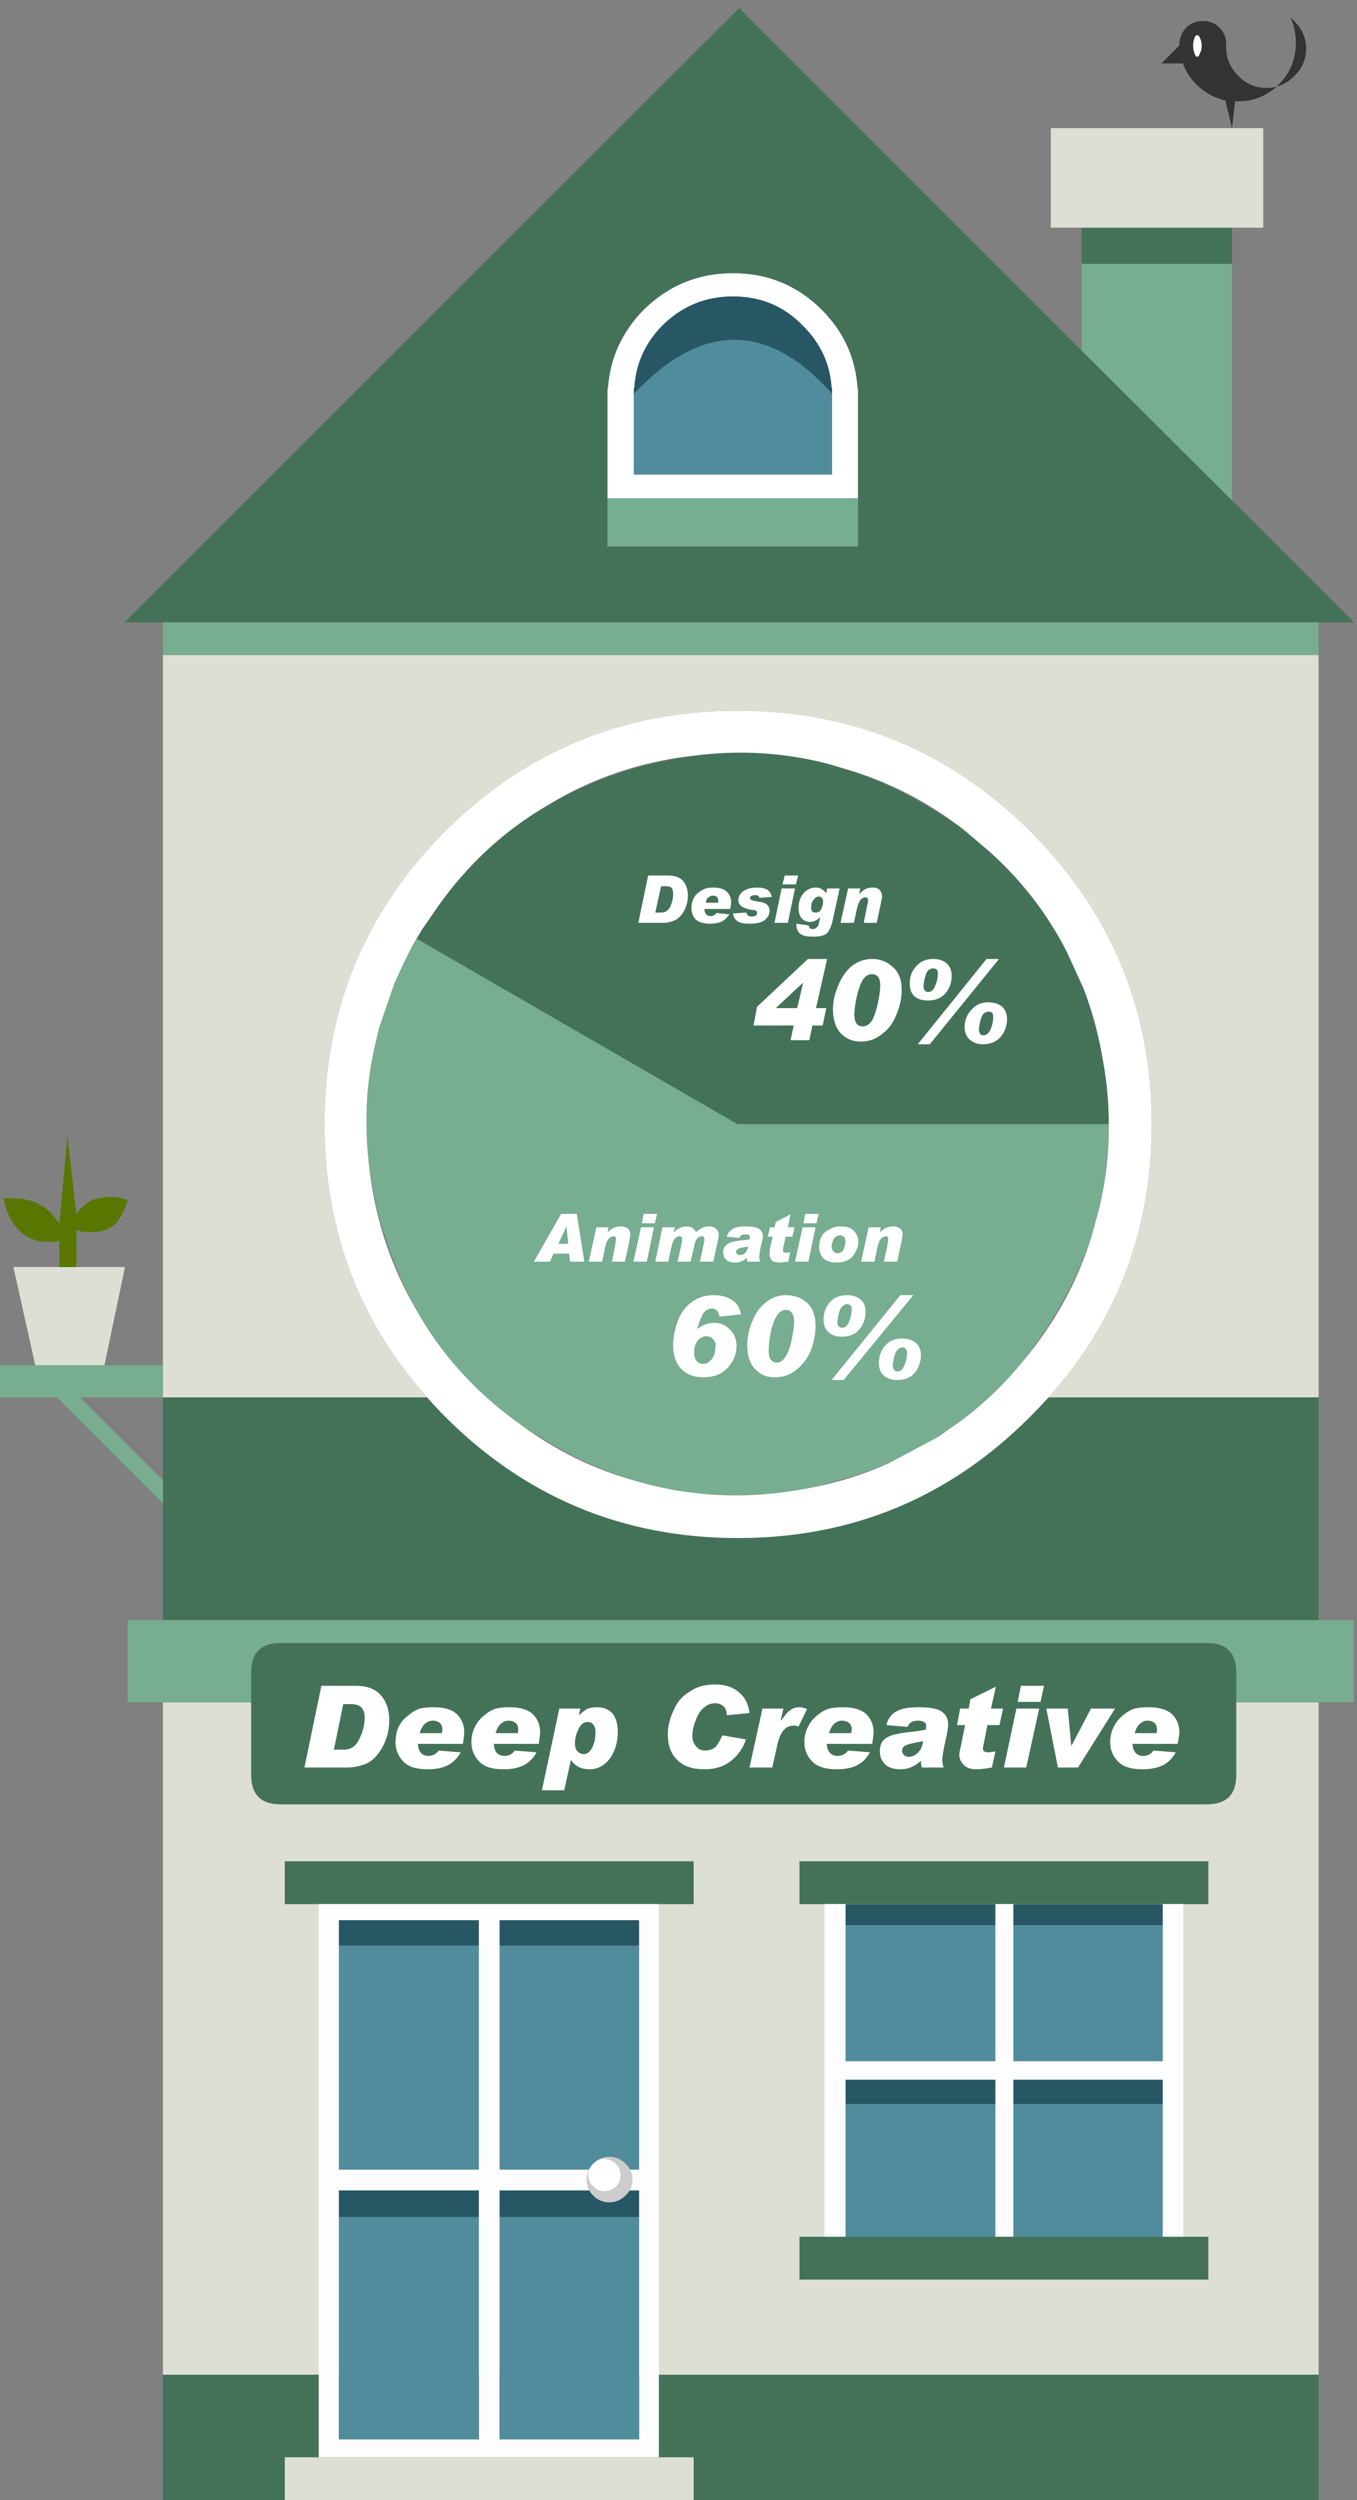 
<svg xmlns="http://www.w3.org/2000/svg" version="1.1" xmlns:xlink="http://www.w3.org/1999/xlink" preserveAspectRatio="none" x="0px" y="0px" width="152px" height="280px" viewBox="0 0 152 280">
<rect x="0" y="0" width="152" height="280" fill="#808080" stroke="none"/>
<defs>
<g id="Layer0_0_FILL">
<path fill="#437259" stroke="none" d="
M 147.7 280
L 147.7 265.95 18.25 265.95 18.25 280 147.7 280
M 18.25 165.8
L 18.25 168.35 18.25 181.45 147.7 181.45 147.7 156.5 117.45 156.5
Q 116.45 157.6 115.4 158.65 101.85 172.25 82.65 172.25 63.45 172.25 49.85 158.65 48.8 157.6 47.85 156.5
L 18.25 156.5 18.25 165.8
M 95.6 86.4
L 92.95 85.6
Q 85.45 83.6 77.55 84.65 74.75 85.05 71.95 85.8 66.2 87.35 61.4 90.15 54.15 94.35 49.1 101.45
L 47.55 103.7
Q 47.436 103.875 47.3 104.05 47 104.588 46.7 105.15
L 82.6 125.9 124.2 125.9
Q 124.2 122.95 123.75 119.95
L 123.4 117.95
Q 123.1 116.5 122.75 115.1 122.1 112.8 121.35 110.65
L 119.45 106.5
Q 116.15 100.1 110.75 95.3
L 108.05 93
Q 105.85 91.4 103.35 89.95 99.5 87.75 95.6 86.4
M 121.15 39.25
L 82.8 0.9 13.95 69.7 18.25 69.7 147.7 69.7 151.65 69.7 138 56.05 121.15 39.25
M 92 34.65
Q 95.75 38.4 96.05 43.5
L 96.1 43.5 96.1 55.8 96.1 61.2 68.05 61.2 68.05 55.8 68.05 43.5 68.1 43.5
Q 68.45 38.4 72.15 34.65 76.3 30.6 82.1 30.6 87.9 30.6 92 34.65
M 138 29.55
L 138 25.5 121.15 25.5 121.15 29.55 138 29.55 Z"/>

<path fill="#DEDFD4" stroke="none" d="
M 147.7 190.65
L 18.25 190.65 18.25 265.95 147.7 265.95 147.7 190.65
M 8.55 141.9
L 6.65 141.9 1.5 141.9 3.95 152.9 11.7 152.9 14 141.9 8.55 141.9
M 82.65 79.6
Q 101.85 79.6 115.4 93.1 129 106.7 129 125.9 129 143.6 117.45 156.5
L 147.7 156.5 147.7 73.35 18.25 73.35 18.25 152.9 18.25 156.5 47.85 156.5
Q 36.35 143.6 36.35 125.9 36.35 106.7 49.85 93.1 63.45 79.6 82.65 79.6
M 138 25.5
L 141.5 25.5 141.5 14.35 117.7 14.35 117.7 25.5 121.15 25.5 138 25.5 Z"/>

<path fill="#77AD90" stroke="none" d="
M 14.3 190.65
L 18.25 190.65 147.7 190.65 151.65 190.65 151.65 181.45 147.7 181.45 18.25 181.45 14.3 181.45 14.3 190.65
M 18.25 152.9
L 11.7 152.9 3.95 152.9 0 152.9 0 156.5 6.4 156.5 18.25 168.35 18.25 165.8 8.95 156.5 18.25 156.5 18.25 152.9
M 147.7 73.35
L 147.7 69.7 18.25 69.7 18.25 73.35 147.7 73.35
M 46.7 105.15
Q 46 106.4 45.35 107.6
L 44.2 110.05 42.45 115.15 41.85 117.75
Q 41 121.7 41.05 125.85 41.05 128 41.3 130.2 41.7 133.35 42.55 136.65 42.8 137.55 43.15 138.45 44.5 142.85 46.6 146.65 50.8 154.15 58.05 159.35 59.85 160.6 61.9 161.8 66.55 164.5 71.35 165.9 80.45 168.55 90.1 166.75 90.85 166.6 91.6 166.45 92.5 166.2 93.35 165.95 96.6 165.1 99.5 163.9
L 105.05 160.95 107.95 158.9
Q 111.6 156.1 114.55 152.5 116.7 149.75 118.55 146.6 120.75 142.8 122.15 138.85
L 122.9 136.2
Q 124.25 131.15 124.2 125.9
L 82.6 125.9 46.7 105.15
M 96.1 61.2
L 96.1 55.8 68.05 55.8 68.05 61.2 96.1 61.2
M 121.15 29.55
L 121.15 39.25 138 56.05 138 29.55 121.15 29.55 Z"/>

<path fill="#597700" stroke="none" d="
M 14.3 134.4
Q 12.95 133.9 11.6 134.1 10.25 134.25 9.6 134.85 8.9 135.4 8.55 135.95
L 7.55 127.2 6.65 137.05
Q 6.6 136.95 6.55 136.9 6.25 136.45 5.7 135.85 5.15 135.2 4.05 134.7 2.95 134.25 2 134.25 1 134.15 0.95 134.15 0.7 134.2 0.4 134.25 0.85 136.45 2.05 137.7 3.4 139.1 5.45 139.1 6.25 139.1 6.4 139 6.5 139 6.65 138.9
L 6.65 141.9 8.55 141.9 8.55 137.75
Q 9.05 137.95 9.3 137.95 9.4 138 10.1 138 12.2 138 13.15 136.8 13.8 136 14.3 134.4 Z"/>

<path fill="#FFFFFF" stroke="none" d="
M 115.4 93.1
Q 101.85 79.6 82.65 79.6 63.45 79.6 49.85 93.1 36.35 106.7 36.35 125.9 36.35 143.6 47.85 156.5 48.8 157.6 49.85 158.65 63.45 172.25 82.65 172.25 101.85 172.25 115.4 158.65 116.45 157.6 117.45 156.5 129 143.6 129 125.9 129 106.7 115.4 93.1
M 92.95 85.6
L 95.6 86.4
Q 102.3 88.5 108.05 93
L 110.75 95.3
Q 116.15 100.1 119.45 106.5
L 121.35 110.65
Q 122.7 114.1 123.4 117.95
L 123.75 119.95
Q 124.2 122.95 124.2 125.9 124.25 131.15 122.9 136.2
L 122.15 138.85
Q 119.8 146.25 114.55 152.5 111.6 156.1 107.95 158.9
L 105.05 160.95 99.5 163.9
Q 95.05 165.9 90.1 166.75 80.45 168.55 71.35 165.9 64.15 163.95 58.05 159.35 50.8 154.15 46.6 146.65 42.2 139.15 41.3 130.2 41.05 128 41.05 125.85 41 121.7 41.85 117.75
L 42.45 115.15 44.2 110.05 45.35 107.6
Q 46.213 105.784 47.3 104.05 47.436 103.875 47.55 103.7
L 49.1 101.45
Q 54.15 94.35 61.4 90.15 68.75 85.65 77.55 84.65 85.45 83.6 92.95 85.6
M 96.05 43.5
Q 95.75 38.4 92 34.65 87.9 30.6 82.1 30.6 76.3 30.6 72.15 34.65 68.45 38.4 68.1 43.5
L 68.05 43.5 68.05 55.8 96.1 55.8 96.1 43.5 96.05 43.5
M 89.9 36.45
Q 92.9 39.4 93.15 43.45
L 93.2 43.45 93.2 44.1 93.2 53.15 71 53.15 71 44.1 71 43.45 71.05 43.45
Q 71.3 39.4 74.2 36.45 77.5 33.2 82.1 33.2 86.75 33.2 89.9 36.45 Z"/>

<path fill="#508C9C" stroke="none" d="
M 93.2 53.15
L 93.2 44.1
Q 82.45 32 71 44.1
L 71 53.15 93.2 53.15 Z"/>

<path fill="#275764" stroke="none" d="
M 93.15 43.45
Q 92.9 39.4 89.9 36.45 86.75 33.2 82.1 33.2 77.5 33.2 74.2 36.45 71.3 39.4 71.05 43.45
L 71 43.45 71 44.1
Q 82.45 32 93.2 44.1
L 93.2 43.45 93.15 43.45 Z"/>
</g>

<g id="Layer0_0_MEMBER_0_FILL">
<path fill="#508C9C" stroke="none" d="
M 766.85 417.6
L 750.05 417.6 750.05 432.45 766.85 432.45 766.85 417.6
M 750.05 397.55
L 750.05 412.8 766.85 412.8 766.85 397.55 750.05 397.55
M 785.6 432.45
L 785.6 417.6 768.85 417.6 768.85 432.45 785.6 432.45
M 785.6 412.8
L 785.6 397.55 768.85 397.55 768.85 412.8 785.6 412.8
M 726.95 430.25
L 711.3 430.25 711.3 455.15 726.95 455.15 726.95 430.25
M 709 430.25
L 693.3 430.25 693.3 455.15 709 455.15 709 430.25
M 726.95 399.85
L 711.3 399.85 711.3 424.95 726.95 424.95 726.95 399.85
M 693.3 399.85
L 693.3 424.95 709 424.95 709 399.85 693.3 399.85 Z"/>

<path fill="#275764" stroke="none" d="
M 750.05 414.85
L 750.05 417.6 766.85 417.6 766.85 414.85 750.05 414.85
M 785.6 417.6
L 785.6 414.85 768.85 414.85 768.85 417.6 785.6 417.6
M 785.6 395.2
L 768.85 395.2 768.85 397.55 785.6 397.55 785.6 395.2
M 766.85 395.2
L 750.05 395.2 750.05 397.55 766.85 397.55 766.85 395.2
M 726.95 430.25
L 726.95 427.25 711.3 427.25 711.3 430.25 726.95 430.25
M 693.3 427.25
L 693.3 430.25 709 430.25 709 427.25 693.3 427.25
M 726.95 399.85
L 726.95 397 711.3 397 711.3 399.85 726.95 399.85
M 709 399.85
L 709 397 693.3 397 693.3 399.85 709 399.85 Z"/>

<path fill="#437259" stroke="none" d="
M 790.7 432.45
L 787.9 432.45 785.6 432.45 768.85 432.45 766.85 432.45 750.05 432.45 747.7 432.45 744.9 432.45 744.9 437.25 790.7 437.25 790.7 432.45
M 766.85 395.2
L 768.85 395.2 785.6 395.2 787.9 395.2 790.7 395.2 790.7 390.4 744.9 390.4 744.9 395.2 747.7 395.2 750.05 395.2 766.85 395.2
M 687.25 390.4
L 687.25 395.2 691.05 395.2 729.15 395.2 733.05 395.2 733.05 390.4 687.25 390.4 Z"/>

<path fill="#FDFDFF" stroke="none" d="
M 768.85 395.2
L 766.85 395.2 766.85 397.55 766.85 412.8 750.05 412.8 750.05 397.55 750.05 395.2 747.7 395.2 747.7 432.45 750.05 432.45 750.05 417.6 750.05 414.85 766.85 414.85 766.85 417.6 766.85 432.45 768.85 432.45 768.85 417.6 768.85 414.85 785.6 414.85 785.6 417.6 785.6 432.45 787.9 432.45 787.9 395.2 785.6 395.2 785.6 397.55 785.6 412.8 768.85 412.8 768.85 397.55 768.85 395.2
M 729.15 395.2
L 691.05 395.2 691.05 457.15 729.15 457.15 729.15 395.2
M 709 397
L 709 399.85 709 424.95 693.3 424.95 693.3 399.85 693.3 397 709 397
M 726.95 397
L 726.95 399.85 726.95 424.95 711.3 424.95 711.3 399.85 711.3 397 726.95 397
M 693.3 430.25
L 693.3 427.25 709 427.25 709 430.25 709 455.15 693.3 455.15 693.3 430.25
M 726.95 427.25
L 726.95 430.25 726.95 455.15 711.3 455.15 711.3 430.25 711.3 427.25 726.95 427.25 Z"/>

<path fill="#DEDFD4" stroke="none" d="
M 733.05 461.95
L 733.05 457.15 729.15 457.15 691.05 457.15 687.25 457.15 687.25 461.95 733.05 461.95 Z"/>
</g>

<g id="Layer0_0_MEMBER_0_MEMBER_0_FILL">
<path fill="#CCCCCC" stroke="none" d="
M 725.4 427.85
Q 726.2 427.1 726.2 426.05 726.2 425 725.4 424.25 724.65 423.5 723.6 423.5 722.55 423.5 721.8 424.25 721.05 425 721.05 426.05 721.05 427.1 721.8 427.85 722.55 428.6 723.6 428.6 724.65 428.6 725.4 427.85 Z"/>
</g>

<g id="Layer0_0_MEMBER_0_MEMBER_0_MEMBER_0_FILL">
<path fill="#FFFFFF" stroke="none" d="
M 724.35 426.8
Q 724.85 426.3 724.85 425.55 724.85 424.8 724.35 424.3 723.8 423.75 723.05 423.75 722.35 423.75 721.8 424.3 721.25 424.8 721.25 425.55 721.25 426.3 721.8 426.8 722.35 427.35 723.05 427.35 723.8 427.35 724.35 426.8 Z"/>
</g>

<g id="Layer0_0_MEMBER_1_FILL">
<path fill="#333333" stroke="none" d="
M 800.3 184.3
Q 800.1 184.1 799.9 183.9 800.5 185.15 800.5 186.75 800.5 189.5 798.6 191.4 798.45 191.55 798.35 191.65 799.45 191.35 800.3 190.5 801.65 189.2 801.65 187.4 801.65 185.6 800.3 184.3
M 787.45 186.75
Q 787.45 186.85 787.45 186.95
L 787.45 187.05 785.45 189.05 787.85 189.05
Q 788.3 190.35 789.35 191.4 790.8 192.8 792.6 193.2
L 793.35 196.3 793.7 193.3
Q 793.85 193.3 794 193.3 796.5 193.3 798.35 191.65 797.8 191.8 797.2 191.8 795.4 191.8 794.1 190.5 792.8 189.2 792.7 187.55
L 792.7 187.4
Q 792.7 187.15 792.7 186.95 792.7 185.8 791.95 185.05 791.2 184.3 790.1 184.3 789 184.3 788.2 185.05 787.55 185.8 787.45 186.75
M 789 187.05
Q 789 186.6 789.15 186.2 789.25 185.9 789.45 185.9 789.65 185.9 789.75 186.2 789.95 186.6 789.95 187.05 789.95 187.6 789.75 187.9 789.65 188.3 789.45 188.3 789.25 188.3 789.15 187.9 789 187.6 789 187.05 Z"/>

<path fill="#FFFFFF" stroke="none" d="
M 789.15 186.2
Q 789 186.6 789 187.05 789 187.6 789.15 187.9 789.25 188.3 789.45 188.3 789.65 188.3 789.75 187.9 789.95 187.6 789.95 187.05 789.95 186.6 789.75 186.2 789.65 185.9 789.45 185.9 789.25 185.9 789.15 186.2 Z"/>
</g>

<g id="Layer0_0_MEMBER_2_MEMBER_0_FILL">
<path fill="#437259" stroke="none" d="
M -1257.95 230.05
Q -1257.95 225.05 -1262.95 225.05
L -1420.9 225.05
Q -1425.9 225.05 -1425.9 230.05
L -1425.9 247.55
Q -1425.9 252.55 -1420.9 252.55
L -1262.95 252.55
Q -1257.95 252.55 -1257.95 247.55
L -1257.95 230.05 Z"/>
</g>

<g id="Layer0_0_MEMBER_2_MEMBER_1_FILL">
<path fill="#FFFFFF" stroke="none" d="
M 128.65 191.2
Q 127.75 191.2 127.1 191.35 126.45 191.55 125.8 192.1 125.15 192.6 124.75 193.4 124.35 194.2 124.35 195.1 124.35 196.35 125.2 197.25 126.05 198.15 127.95 198.15 129.3 198.15 130.25 197.7 131.15 197.25 131.7 196.25
L 129.2 196.05
Q 128.8 196.65 128.05 196.65 126.95 196.65 126.85 195.3
L 131.9 195.3
Q 132.1 194.35 132.1 194 132.1 192.8 131.3 192 130.45 191.2 128.65 191.2
M 129.6 193.7
Q 129.6 193.95 129.55 194.1
L 127.1 194.1
Q 127.3 193.35 127.7 193.05 128.05 192.7 128.55 192.7 129 192.7 129.3 192.95 129.6 193.2 129.6 193.7
M 116.4 191.35
L 113.85 191.35 112.45 197.95 114.95 197.95 116.4 191.35
M 119.6 191.35
L 117.2 191.35 118.5 197.95 120.75 197.95 124.9 191.35 122.2 191.35 120 195.55 119.6 191.35
M 116.55 190.6
L 116.95 188.8 114.35 188.8 114 190.6 116.55 190.6
M 108.5 191.35
L 107.55 191.35 107.2 193.2 108.1 193.2 107.65 195.45
Q 107.45 196.3 107.45 196.5 107.45 197.1 107.9 197.6 108.35 198.15 109.4 198.15 109.95 198.15 111.1 197.95
L 111.5 196.15
Q 110.9 196.25 110.7 196.25 110.1 196.25 110.1 195.85 110.1 195.65 110.15 195.5
L 110.6 193.2 111.95 193.2 112.35 191.35 111 191.35 111.55 188.9 108.7 190.3 108.5 191.35
M 100.25 194.25
Q 99.5 194.4 99 194.85 98.55 195.3 98.55 196.15 98.55 196.95 99.1 197.55 99.65 198.15 100.9 198.15 102.1 198.15 103.15 197.2 103.15 197.6 103.25 197.95
L 105.7 197.95
Q 105.55 197.5 105.55 197.05 105.55 196.55 105.85 195.2 106.2 193.75 106.2 193.1 106.2 192.2 105.5 191.7 104.85 191.2 102.85 191.2 101.15 191.2 100.35 191.7 99.5 192.2 99.3 193.2
L 101.65 193.4
Q 101.85 193 102.1 192.85 102.4 192.7 102.85 192.7 103.25 192.7 103.5 192.85 103.75 193 103.75 193.25 103.75 193.4 103.7 193.7 103.3 193.8 102.2 193.95 100.95 194.05 100.25 194.25
M 101.8 196.75
Q 101.45 196.75 101.25 196.55 101.05 196.35 101.05 196.05 101.05 195.75 101.3 195.55 101.65 195.3 103.4 195 103.25 195.95 102.75 196.35 102.3 196.75 101.8 196.75
M 90.5 193.4
Q 90.1 194.2 90.1 195.1 90.1 196.35 90.95 197.25 91.8 198.15 93.75 198.15 95.1 198.15 96 197.7 96.9 197.25 97.45 196.25
L 95 196.05
Q 94.55 196.65 93.85 196.65 92.7 196.65 92.6 195.3
L 97.7 195.3
Q 97.85 194.35 97.85 194 97.85 192.8 97.05 192 96.25 191.2 94.4 191.2 93.5 191.2 92.9 191.35 92.2 191.55 91.55 192.1 90.9 192.6 90.5 193.4
M 92.85 194.1
Q 93.1 193.35 93.45 193.05 93.85 192.7 94.3 192.7 94.75 192.7 95.1 192.95 95.4 193.2 95.4 193.7 95.4 193.95 95.3 194.1
L 92.85 194.1
M 90.4 191.4
Q 89.9 191.2 89.55 191.2 88.95 191.2 88.55 191.5 88.1 191.8 87.5 192.7
L 87.45 192.65 87.75 191.35 85.4 191.35 83.95 197.95 86.5 197.95 87.05 195.5
Q 87.3 194.35 87.75 193.8 88.2 193.25 88.95 193.25 89.15 193.25 89.45 193.35
L 90.4 191.4
M 78.9 191.2
Q 79.45 190.75 80.1 190.75 80.6 190.75 81 191.05 81.4 191.4 81.4 192.05
L 81.4 192.1 83.95 191.85
Q 83.8 190.4 82.8 189.55 81.8 188.65 80.1 188.65 78.4 188.65 77.25 189.45 76 190.2 75.45 191.55 74.8 192.9 74.8 194.25 74.8 196.05 75.85 197.1 76.9 198.15 78.9 198.15 80.75 198.15 81.95 197.15 83.1 196.2 83.55 194.8
L 80.9 194.35
Q 80.55 195.2 80.15 195.65 79.65 196.05 79 196.05 78.3 196.05 77.95 195.55 77.55 195.1 77.55 194.45 77.55 193.55 77.95 192.6 78.3 191.65 78.9 191.2
M 66.9 191.2
Q 66.3 191.2 65.85 191.35 65.45 191.55 64.9 192.05
L 64.85 192.05 65 191.35 62.65 191.35 60.7 200.5 63.2 200.5 63.95 197.1
Q 64.65 198.15 66.05 198.15 67.4 198.15 68.35 196.9 69.2 195.65 69.2 193.95 69.2 192.7 68.65 191.95 68 191.2 66.9 191.2
M 64.7 196.15
Q 64.4 195.85 64.4 195.3 64.4 194.4 64.8 193.65 65.15 192.85 65.85 192.85 66.25 192.85 66.45 193.15 66.7 193.4 66.7 194 66.7 195 66.35 195.7 65.95 196.45 65.4 196.45 65 196.45 64.7 196.15
M 53.2 193.4
Q 52.8 194.2 52.8 195.1 52.8 196.35 53.65 197.25 54.45 198.15 56.4 198.15 57.75 198.15 58.65 197.7 59.55 197.25 60.1 196.25
L 57.65 196.05
Q 57.25 196.65 56.5 196.65 55.4 196.65 55.3 195.3
L 60.35 195.3
Q 60.5 194.35 60.5 194 60.5 192.8 59.7 192 58.9 191.2 57.05 191.2 56.15 191.2 55.55 191.35 54.9 191.55 54.25 192.1 53.6 192.6 53.2 193.4
M 58.05 193.7
Q 58.05 193.95 58 194.1
L 55.5 194.1
Q 55.75 193.35 56.1 193.05 56.5 192.7 57 192.7 57.4 192.7 57.75 192.95 58.05 193.2 58.05 193.7
M 48.55 191.2
Q 47.65 191.2 47.05 191.35 46.4 191.55 45.75 192.1 45.05 192.6 44.65 193.4 44.3 194.2 44.3 195.1 44.3 196.35 45.15 197.25 45.95 198.15 47.9 198.15 49.25 198.15 50.15 197.7 51.05 197.25 51.6 196.25
L 49.15 196.05
Q 48.7 196.65 48 196.65 46.9 196.65 46.8 195.3
L 51.85 195.3
Q 52 194.35 52 194 52 192.8 51.2 192 50.4 191.2 48.55 191.2
M 48.5 192.7
Q 48.9 192.7 49.25 192.95 49.55 193.2 49.55 193.7 49.55 193.95 49.45 194.1
L 47 194.1
Q 47.25 193.35 47.6 193.05 48 192.7 48.5 192.7
M 39.8 188.8
L 36 188.8 34.1 197.95 38.9 197.95
Q 39.9 197.95 40.95 197.55 42.05 197.1 42.85 195.65 43.6 194.3 43.6 192.65 43.6 190.95 42.7 189.9 41.8 188.8 39.8 188.8
M 38.45 190.85
L 39.3 190.85
Q 40.15 190.85 40.5 191.25 40.85 191.65 40.85 192.35 40.85 193.55 40.25 194.75 39.7 195.95 38.55 195.95
L 37.4 195.95 38.45 190.85 Z"/>
</g>

<g id="Layer0_0_MEMBER_3_FILL">
<path fill="#FFFFFF" stroke="none" d="
M 84.8 112.75
L 84.4 114.85 88.9 114.85 88.55 116.5 90.65 116.5 91 114.85 92.15 114.85 92.55 112.9 91.4 112.9 92.65 107.4 90.5 107.4 84.8 112.75
M 89.9 110.1
L 89.95 110.1 89.3 112.9 86.9 112.9 89.9 110.1
M 85.95 99.65
Q 85.55 99.4 84.8 99.4 84.1 99.4 83.65 99.6 83.15 99.8 82.95 100.1 82.7 100.45 82.7 100.75 82.7 101.2 83 101.45 83.35 101.75 84.2 101.9 84.55 101.9 84.7 102 84.8 102.05 84.8 102.25 84.8 102.45 84.65 102.55 84.45 102.65 84.2 102.65 83.7 102.65 83.6 102.2
L 82.1 102.3
Q 82.2 102.9 82.65 103.2 83.05 103.45 84 103.45 85.1 103.45 85.65 103.05 86.2 102.6 86.2 102 86.2 101.6 85.95 101.35 85.65 101.05 84.8 100.95 84.25 100.85 84.15 100.8 84 100.7 84 100.55 84 100.45 84.15 100.35 84.3 100.25 84.6 100.25 85.05 100.25 85.05 100.55
L 86.45 100.45
Q 86.35 99.9 85.95 99.65
M 86.75 103.35
L 88.25 103.35 89.05 99.5 87.55 99.5 86.75 103.35
M 95.4 108.2
Q 94.45 109 93.9 110.35 93.3 111.75 93.3 113 93.3 114.75 94.15 115.7 95.05 116.65 96.4 116.65 97.8 116.65 98.8 115.8 99.85 115.05 100.4 113.65 101 112.25 101 110.85 101 109.15 100 108.3 99.05 107.4 97.7 107.4 96.4 107.4 95.4 108.2
M 96.6 109.8
Q 97.05 109.1 97.65 109.1 98.1 109.1 98.35 109.4 98.6 109.75 98.6 110.3 98.6 111.05 98.35 112.25 98.1 113.5 97.7 114.25 97.25 114.95 96.65 114.95 95.7 114.95 95.7 113.65
L 95.7 113.6
Q 95.7 112.9 95.95 111.7 96.2 110.55 96.6 109.8
M 92.65 99.5
L 92.55 100.05
Q 92.05 99.4 91.4 99.4 90.55 99.4 89.95 100.1 89.45 100.75 89.45 101.7 89.45 102.4 89.75 102.8 90.15 103.25 90.7 103.25 91.4 103.25 91.85 102.7
L 91.85 102.75 91.75 103.3
Q 91.7 103.65 91.5 103.85 91.3 104.05 91.05 104.05 90.6 104.05 90.6 103.65
L 89.2 103.45
Q 89.2 103.5 89.2 103.65 89.2 104 89.45 104.4 89.7 104.7 90.1 104.8 90.45 104.9 91.1 104.9 92.05 104.9 92.55 104.6 93 104.2 93.25 103.15
L 94.05 99.5 92.65 99.5
M 92.2 100.95
Q 92.2 101.35 92 101.8 91.8 102.2 91.4 102.2 91.15 102.2 91 102.1 90.85 101.9 90.85 101.65 90.85 101.15 91.1 100.8 91.4 100.4 91.7 100.4 91.9 100.4 92.05 100.55 92.2 100.7 92.2 100.95
M 96.3 100.1
L 96.25 100.1 96.35 99.5 95 99.5 94.15 103.35 95.65 103.35 96 101.7
Q 96.15 101.15 96.35 100.8 96.65 100.5 96.95 100.5 97.25 100.5 97.25 100.85 97.25 100.95 97.1 101.6
L 96.75 103.35 98.2 103.35 98.65 101.25
Q 98.8 100.55 98.8 100.35 98.8 99.95 98.55 99.7 98.3 99.4 97.75 99.4 96.85 99.4 96.3 100.1
M 102.8 116.95
L 104.15 116.95 111.9 107.4 110.5 107.4 102.8 116.95
M 108.05 115.05
Q 108.05 115.95 108.65 116.45 109.2 116.95 110.1 116.95 111.4 116.95 112.1 116.1 112.8 115.25 112.8 114.15 112.8 113.25 112.25 112.75 111.65 112.25 110.7 112.25 109.5 112.25 108.8 113.1 108.05 113.9 108.05 115.05
M 109.8 114.35
Q 109.95 113.75 110.2 113.5 110.45 113.3 110.75 113.3 110.95 113.3 111.1 113.4 111.25 113.55 111.25 113.85 111.25 114.6 110.95 115.3 110.65 115.95 110.15 115.95 109.9 115.95 109.8 115.8 109.65 115.6 109.65 115.3 109.65 115.05 109.8 114.35
M 106.05 107.9
Q 105.5 107.4 104.5 107.4 103.3 107.4 102.6 108.25 101.9 109 101.9 110.15 101.9 111.1 102.45 111.6 103 112.05 103.95 112.05 105.2 112.05 105.9 111.25 106.6 110.4 106.6 109.3 106.6 108.4 106.05 107.9
M 103.45 110.45
Q 103.45 110.15 103.6 109.5 103.75 108.85 104 108.65 104.25 108.45 104.5 108.45 104.7 108.45 104.9 108.55 105.05 108.7 105.05 109 105.05 109.75 104.75 110.4 104.5 111.1 103.95 111.1 103.75 111.1 103.55 110.9 103.45 110.75 103.45 110.45
M 79.9 99.4
Q 79.4 99.4 79.05 99.5 78.65 99.65 78.25 99.95 77.85 100.25 77.65 100.7 77.45 101.15 77.45 101.7 77.45 102.45 77.9 102.95 78.4 103.45 79.55 103.45 80.3 103.45 80.85 103.2 81.35 102.95 81.7 102.4
L 80.25 102.25
Q 80 102.6 79.6 102.6 78.95 102.6 78.9 101.8
L 81.8 101.8
Q 81.9 101.25 81.9 101.05 81.9 100.4 81.45 99.9 80.95 99.4 79.9 99.4
M 80.45 101.1
L 79.05 101.1
Q 79.1 100.7 79.35 100.5 79.6 100.3 79.9 100.3 80.1 100.3 80.3 100.45 80.45 100.6 80.45 100.85 80.45 101.05 80.45 101.1
M 76.5 98.65
Q 75.95 98.05 74.8 98.05
L 72.6 98.05 71.5 103.35 74.35 103.35
Q 74.9 103.35 75.5 103.1 76.15 102.85 76.6 102.05 77.05 101.25 77.05 100.3 77.05 99.3 76.5 98.65
M 75.25 99.45
Q 75.4 99.7 75.4 100.1 75.4 100.8 75.1 101.5 74.75 102.2 74.1 102.2
L 73.4 102.2 74.05 99.25 74.55 99.25
Q 75.05 99.25 75.25 99.45
M 89.4 98.05
L 87.9 98.05 87.65 99.05 89.15 99.05 89.4 98.05 Z"/>
</g>

<g id="Layer0_0_MEMBER_4_FILL">
<path fill="#FFFFFF" stroke="none" d="
M 757.95 332.35
Q 757.35 331.85 756.4 331.85 755.2 331.85 754.5 332.65 753.8 333.45 753.8 334.6 753.8 335.55 754.35 336 754.9 336.5 755.8 336.5 757.15 336.5 757.8 335.7 758.5 334.85 758.5 333.7 758.5 332.85 757.95 332.35
M 756.8 333
Q 756.95 333.15 756.95 333.45 756.95 334.2 756.65 334.85 756.4 335.55 755.85 335.55 755.6 335.55 755.5 335.35 755.35 335.2 755.35 334.85 755.35 334.6 755.5 333.95 755.65 333.35 755.9 333.1 756.15 332.85 756.45 332.85 756.65 332.85 756.8 333
M 757.65 327
L 756.2 327 748.5 336.5 749.85 336.5 757.65 327
M 737.35 327.55
Q 736.55 327 735.3 327 733.85 327 732.8 327.8 731.75 328.55 731.25 329.95 730.75 331.3 730.75 332.65 730.75 334.3 731.65 335.25 732.55 336.2 734.15 336.2 735.85 336.2 736.85 335.15 737.85 334.05 737.85 332.7 737.85 331.55 737.1 330.85 736.4 330.1 735.35 330.1 734.35 330.1 733.5 330.75
L 733.45 330.75
Q 733.8 329.55 734.15 329 734.55 328.5 735.1 328.5 735.8 328.5 735.95 329.4
L 738.35 329.15
Q 738.15 328.05 737.35 327.55
M 733.1 333.45
Q 733.1 332.6 733.5 332.1 733.95 331.6 734.45 331.6 734.95 331.6 735.2 331.9 735.5 332.2 735.5 332.55 735.5 333.7 735.05 334.2 734.6 334.7 734.15 334.7 733.65 334.7 733.4 334.4 733.1 334.05 733.1 333.45
M 747.6 329.75
Q 747.6 330.65 748.15 331.15 748.7 331.65 749.65 331.65 750.9 331.65 751.6 330.85 752.3 330 752.3 328.85 752.3 327.95 751.75 327.5 751.2 327 750.25 327 749 327 748.3 327.8 747.6 328.6 747.6 329.75
M 750.45 330
Q 750.2 330.65 749.65 330.65 749.45 330.65 749.3 330.5 749.15 330.35 749.15 330 749.15 329.75 749.3 329.1 749.45 328.45 749.7 328.25 749.95 328 750.25 328 750.45 328 750.6 328.15 750.75 328.25 750.75 328.55 750.75 329.3 750.45 330
M 743.4 327
Q 742.1 327 741.15 327.8 740.15 328.55 739.6 329.95 739.05 331.3 739.05 332.55 739.05 334.35 739.9 335.25 740.75 336.2 742.1 336.2 743.5 336.2 744.5 335.4 745.55 334.6 746.15 333.25 746.7 331.8 746.7 330.4 746.7 328.75 745.75 327.85 744.75 327 743.4 327
M 744.05 331.85
Q 743.85 333.05 743.4 333.8 742.95 334.55 742.4 334.55 741.45 334.55 741.45 333.25
L 741.45 333.2
Q 741.45 332.45 741.65 331.3 741.9 330.1 742.3 329.4 742.75 328.65 743.35 328.65 743.85 328.65 744.05 329 744.3 329.3 744.3 329.9 744.3 330.65 744.05 331.85
M 746.7 319.4
L 745.25 319.4 744.4 323.25 745.9 323.25 746.7 319.4
M 746.8 318.95
L 747.05 317.9 745.55 317.9 745.35 318.95 746.8 318.95
M 741.6 319.4
L 741.35 320.45 741.9 320.45 741.6 321.75
Q 741.55 322.25 741.55 322.4 741.55 322.75 741.75 323.05 742 323.35 742.65 323.35 742.95 323.35 743.65 323.25
L 743.85 322.2
Q 743.5 322.25 743.4 322.25 743.05 322.25 743.05 322 743.05 321.9 743.05 321.8
L 743.35 320.45 744.1 320.45 744.35 319.4 743.6 319.4 743.9 317.95 742.25 318.8 742.1 319.4 741.6 319.4
M 738.45 320.85
Q 737.75 320.95 737.3 321.05 736.95 321.15 736.65 321.45 736.35 321.7 736.35 322.2 736.35 322.65 736.65 323 737 323.35 737.7 323.35 738.45 323.35 739 322.8 739 323 739.05 323.25
L 740.5 323.25
Q 740.4 323 740.4 322.7 740.4 322.4 740.55 321.6 740.8 320.8 740.8 320.4 740.8 319.9 740.4 319.6 740 319.3 738.85 319.3 737.85 319.3 737.4 319.6 736.9 319.9 736.75 320.45
L 738.15 320.6
Q 738.25 320.35 738.45 320.25 738.55 320.2 738.85 320.2 739.05 320.2 739.25 320.25 739.35 320.35 739.35 320.5 739.35 320.6 739.3 320.75 739.15 320.8 738.45 320.85
M 738.8 322.3
Q 738.55 322.5 738.25 322.5 738.05 322.5 737.9 322.4 737.8 322.3 737.8 322.1 737.8 321.95 738 321.85 738.15 321.7 739.15 321.55 739.05 322.05 738.8 322.3
M 730.85 319.95
L 730.8 319.95 730.95 319.4 729.55 319.4 728.75 323.25 730.2 323.25 730.6 321.4
Q 730.75 320.85 731 320.6 731.25 320.4 731.45 320.4 731.75 320.4 731.75 320.7 731.75 320.75 731.75 320.85 731.75 320.95 731.6 321.65
L 731.25 323.25 732.7 323.25 733.1 321.55
Q 733.2 320.95 733.45 320.65 733.65 320.4 734 320.4 734.25 320.4 734.25 320.7 734.25 320.75 734.25 320.85 734.25 320.95 734.1 321.6
L 733.75 323.25 735.25 323.25 735.8 320.7
Q 735.85 320.5 735.85 320.25 735.85 319.85 735.6 319.6 735.3 319.3 734.8 319.3 734.4 319.3 734.05 319.45 733.7 319.6 733.3 319.95 733.2 319.65 732.9 319.45 732.6 319.3 732.25 319.3 731.45 319.3 730.85 319.95
M 753.9 320
L 754 319.4 752.65 319.4 751.8 323.25 753.3 323.25 753.65 321.55
Q 753.8 321 754 320.7 754.3 320.4 754.6 320.4 754.85 320.4 754.85 320.7 754.85 320.8 754.75 321.45
L 754.35 323.25 755.85 323.25 756.3 321.15
Q 756.45 320.45 756.45 320.2 756.45 319.8 756.2 319.55 755.9 319.3 755.4 319.3 754.5 319.3 753.9 320
M 751.5 321.05
Q 751.5 320.35 751 319.8 750.55 319.3 749.5 319.3 748.75 319.3 748.25 319.65 747.65 319.9 747.35 320.45 747.1 321 747.1 321.6 747.1 322.3 747.55 322.85 748.05 323.35 749.1 323.35 749.85 323.35 750.45 323 750.95 322.7 751.2 322.1 751.5 321.6 751.5 321.05
M 749.5 320.3
Q 749.7 320.3 749.85 320.45 750.05 320.6 750.05 320.95 750.05 321.5 749.8 321.95 749.6 322.3 749.15 322.3 748.9 322.3 748.7 322.1 748.5 321.9 748.5 321.6 748.5 321.15 748.75 320.7 749 320.3 749.5 320.3
M 719.95 317.9
L 718.2 317.9 715.15 323.25 716.95 323.25 717.35 322.35 719.1 322.35 719.2 323.25 720.8 323.25 719.95 317.9
M 717.9 321.25
L 718.8 319.3 719 321.25 717.9 321.25
M 728.6 319.4
L 727.15 319.4 726.3 323.25 727.8 323.25 728.6 319.4
M 728.95 317.9
L 727.45 317.9 727.25 318.95 728.7 318.95 728.95 317.9
M 723.4 320
L 723.5 319.4 722.15 319.4 721.3 323.25 722.8 323.25 723.15 321.55
Q 723.3 321 723.5 320.7 723.8 320.4 724.1 320.4 724.35 320.4 724.35 320.7 724.35 320.8 724.25 321.45
L 723.9 323.25 725.35 323.25 725.8 321.15
Q 725.95 320.45 725.95 320.2 725.95 319.8 725.7 319.55 725.4 319.3 724.9 319.3 724 319.3 723.4 320 Z"/>
</g>
</defs>

<g transform="matrix( 1, 0, 0, 1, 0,0) ">
<use xlink:href="#Layer0_0_FILL"/>
</g>

<g transform="matrix( 1, 0, 0, 1, -655.35,-181.95) ">
<use xlink:href="#Layer0_0_MEMBER_0_FILL"/>
</g>

<g transform="matrix( 1, 0, 0, 1, -655.35,-181.95) ">
<use xlink:href="#Layer0_0_MEMBER_0_MEMBER_0_FILL"/>
</g>

<g transform="matrix( 1, 0, 0, 1, -655.35,-181.95) ">
<use xlink:href="#Layer0_0_MEMBER_0_MEMBER_0_MEMBER_0_FILL"/>
</g>

<g transform="matrix( 1, 0, 0, 1, -655.35,-181.95) ">
<use xlink:href="#Layer0_0_MEMBER_1_FILL"/>
</g>

<g transform="matrix( 0.657, 0, 0, 0.657, 964.95,36.15) ">
<use xlink:href="#Layer0_0_MEMBER_2_MEMBER_0_FILL"/>
</g>

<g transform="matrix( 1, 0, 0, 1, 0,0) ">
<use xlink:href="#Layer0_0_MEMBER_2_MEMBER_1_FILL"/>
</g>

<g transform="matrix( 1, 0, 0, 1, 0,0) ">
<use xlink:href="#Layer0_0_MEMBER_3_FILL"/>
</g>

<g transform="matrix( 1, 0, 0, 1, -655.35,-181.95) ">
<use xlink:href="#Layer0_0_MEMBER_4_FILL"/>
</g>
</svg>
